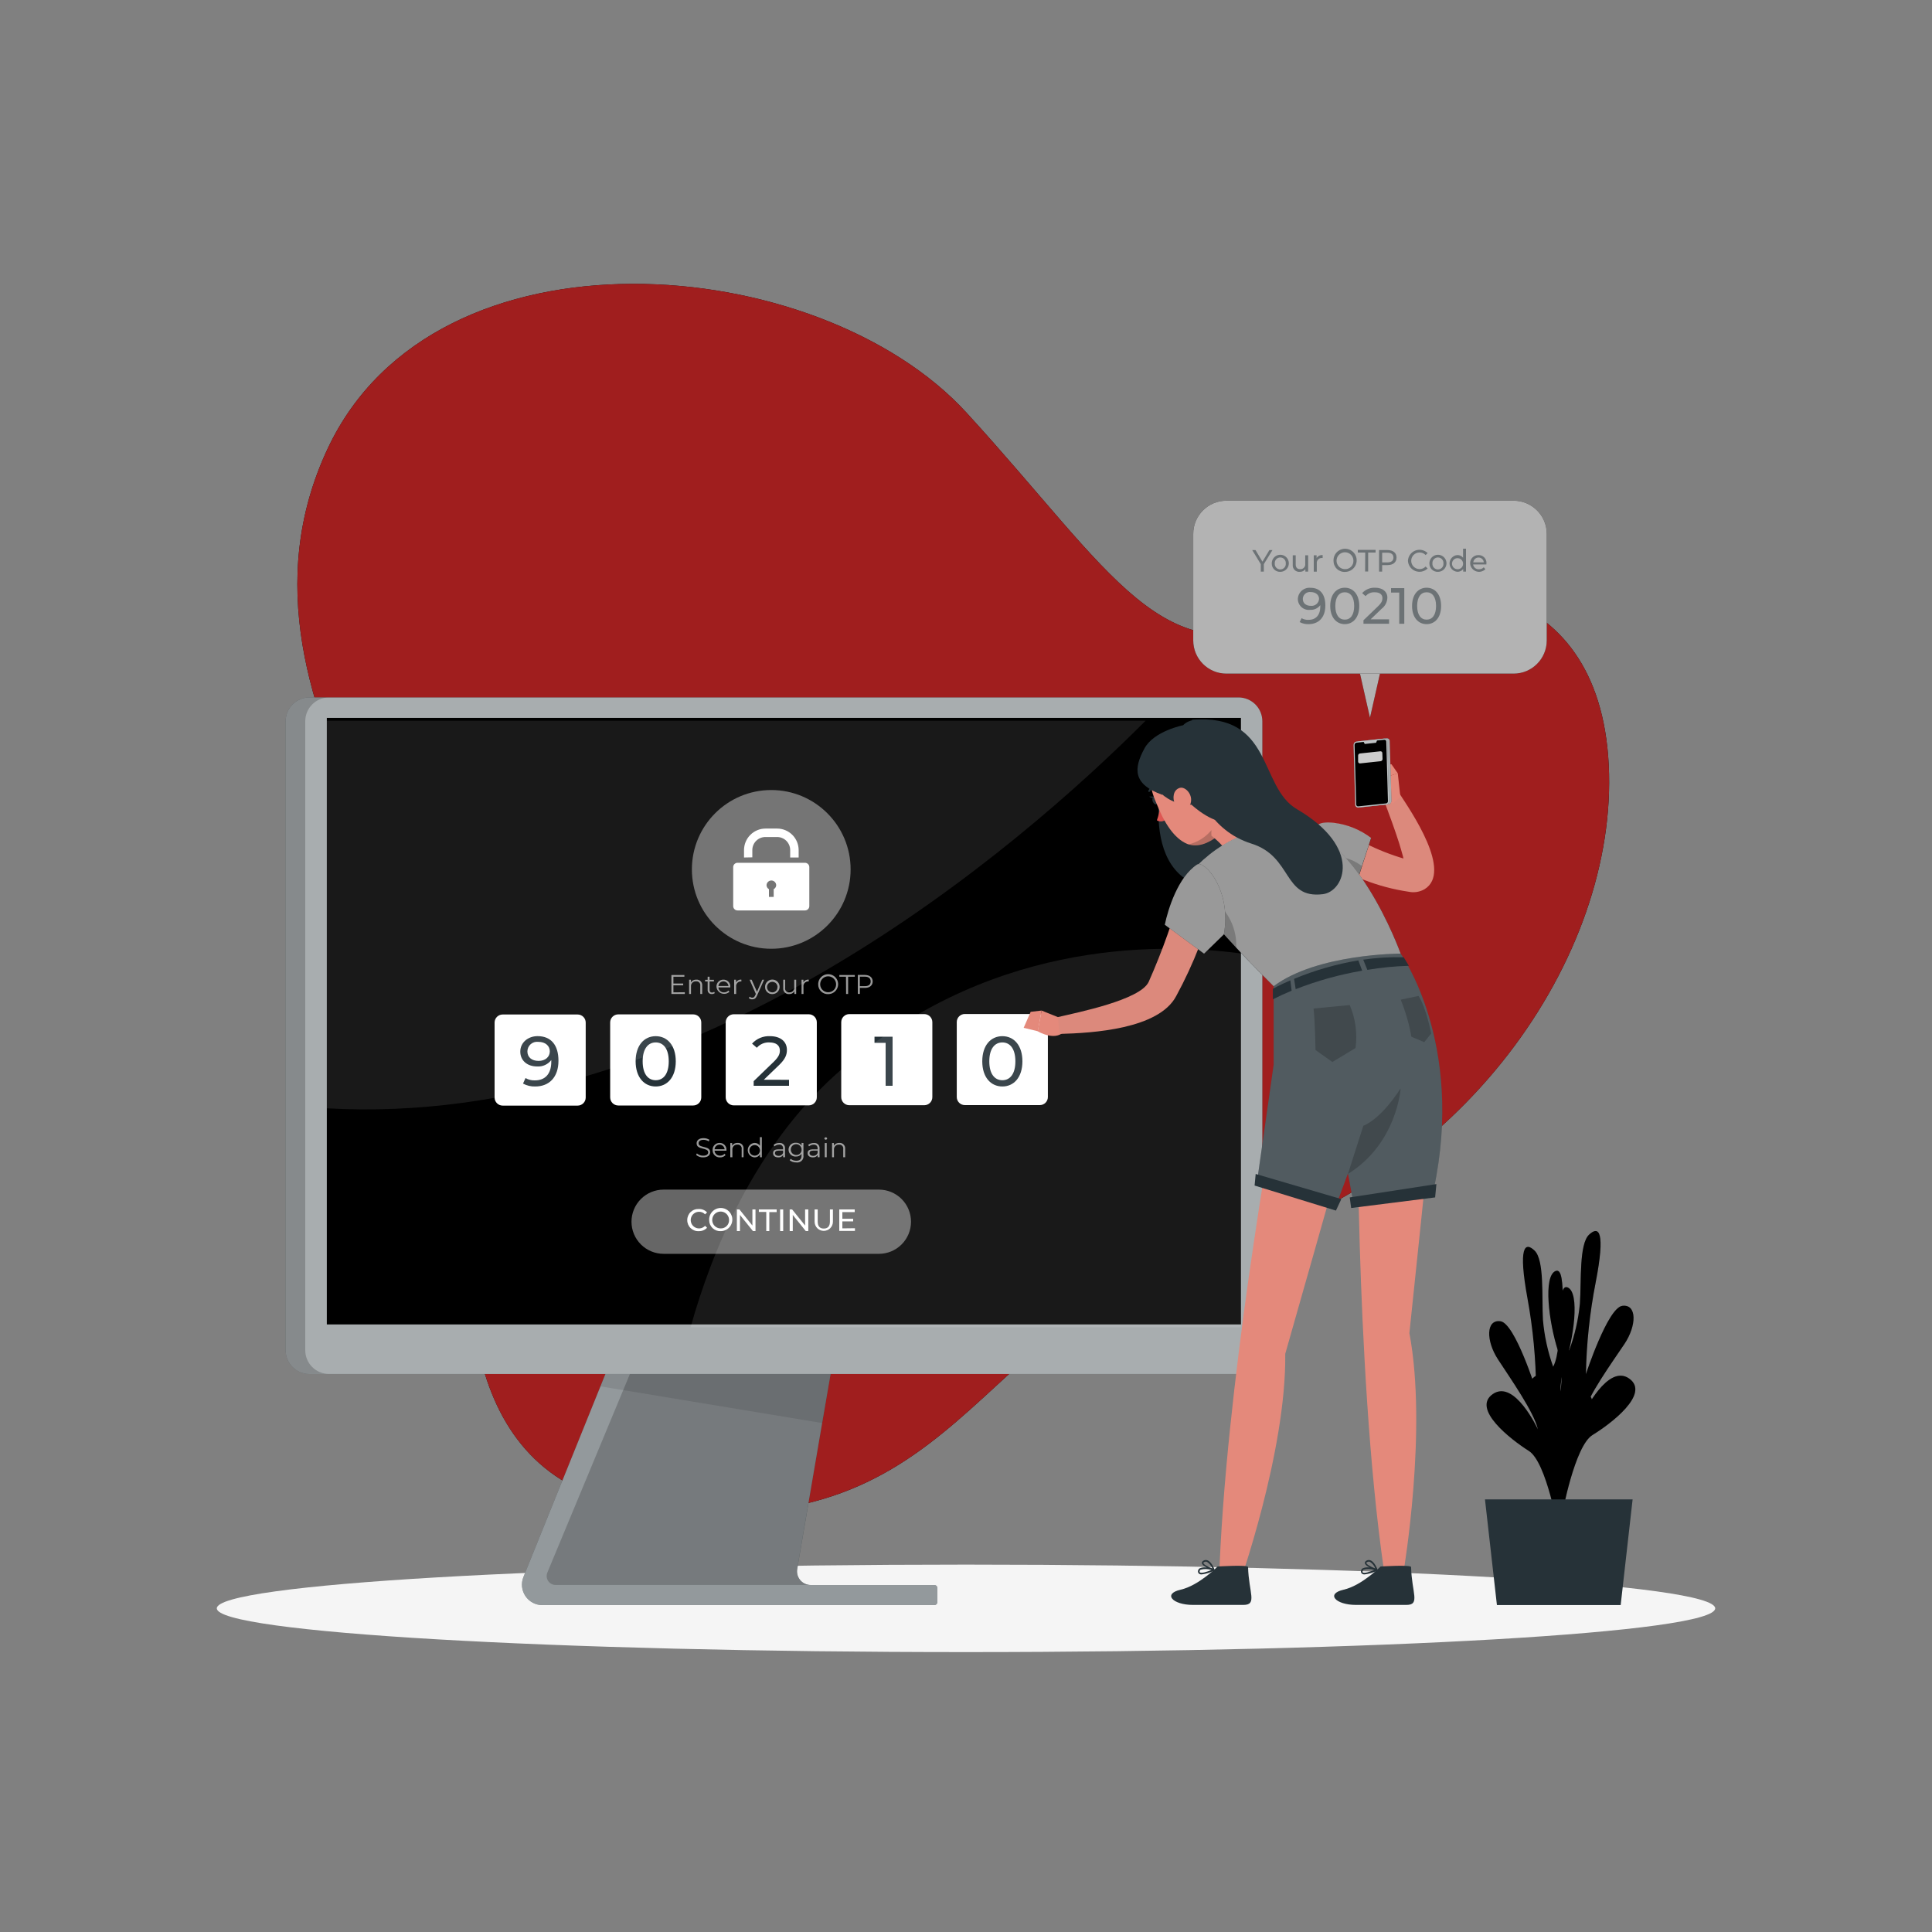 <svg width="500" height="500" viewBox="0 0 500 500" fill="none" xmlns="http://www.w3.org/2000/svg">
<rect x="0" y="0" width="500" height="500" fill="#808080" stroke="none"/>
<path d="M84.82 116.06C112.74 56.61 211.88 65 250.13 106.8C288.38 148.6 300.83 175.4 335.34 159.8C369.85 144.2 413.86 148.36 416.34 197.96C418.82 247.56 378.47 306.21 314.29 323.56C250.11 340.91 250.13 402.32 165.19 389.93C118.88 383.18 117.83 333.07 124.37 291.63C130.91 250.19 52.44 185 84.82 116.06Z" fill="black"/>
<path opacity="0.9" d="M84.82 116.06C112.74 56.61 211.88 65 250.13 106.8C288.38 148.6 300.83 175.4 335.34 159.8C369.85 144.2 413.86 148.36 416.34 197.96C418.82 247.56 378.47 306.21 314.29 323.56C250.11 340.91 250.13 402.32 165.19 389.93C118.88 383.18 117.83 333.07 124.37 291.63C130.91 250.19 52.44 185 84.82 116.06Z" fill="#B22222"/>
<path d="M250 427.56C357.082 427.56 443.89 422.492 443.89 416.24C443.89 409.988 357.082 404.92 250 404.92C142.917 404.92 56.11 409.988 56.11 416.24C56.11 422.492 142.917 427.56 250 427.56Z" fill="#F5F5F5"/>
<path d="M401.9 391.23C401.9 391.23 406.65 380.87 401.22 370.65C395.79 360.43 394.22 358.03 397.68 355.93C401.14 353.83 402.73 364.11 402.73 364.11C404.441 359.468 404.616 354.399 403.23 349.65C400.83 342.26 399.32 330.22 402.6 328.93C405.88 327.64 403.23 343.93 406.09 349.51C407.54 345.604 408.478 341.527 408.88 337.38C409.27 331.44 408.66 321.96 411.25 319.53C413.84 317.1 415.51 318.78 412.96 331.88C411.427 339.711 410.581 347.662 410.43 355.64C410.43 355.64 416.06 338.45 419.85 337.95C423.64 337.45 423.63 343.01 420.39 347.84C417.15 352.67 410.9 361.32 409.88 365.77C409.88 365.77 416.07 352.83 421.63 356.77C427.19 360.71 416.79 368.54 412.15 371.37C407.51 374.2 404.29 391.88 404.29 391.88L401.9 391.23Z" fill="black"/>
<path opacity="0.2" d="M401.9 391.23C401.9 391.23 406.65 380.87 401.22 370.65C395.79 360.43 394.22 358.03 397.68 355.93C401.14 353.83 402.73 364.11 402.73 364.11C404.441 359.468 404.616 354.399 403.23 349.65C400.83 342.26 399.32 330.22 402.6 328.93C405.88 327.64 403.23 343.93 406.09 349.51C407.54 345.604 408.478 341.527 408.88 337.38C409.27 331.44 408.66 321.96 411.25 319.53C413.84 317.1 415.51 318.78 412.96 331.88C411.427 339.711 410.581 347.662 410.43 355.64C410.43 355.64 416.06 338.45 419.85 337.95C423.64 337.45 423.63 343.01 420.39 347.84C417.15 352.67 410.9 361.32 409.88 365.77C409.88 365.77 416.07 352.83 421.63 356.77C427.19 360.71 416.79 368.54 412.15 371.37C407.51 374.2 404.29 391.88 404.29 391.88L401.9 391.23Z" fill="black"/>
<path d="M405.65 395.48C405.65 395.48 401.02 385.05 406.57 374.91C412.12 364.77 413.72 362.39 410.29 360.25C406.86 358.11 405.14 368.35 405.14 368.35C403.483 363.69 403.367 358.621 404.81 353.89C407.3 346.53 408.96 334.51 405.69 333.17C402.42 331.83 404.88 348.17 401.96 353.7C400.555 349.775 399.664 345.684 399.31 341.53C398.99 335.59 399.72 326.12 397.15 323.65C394.58 321.18 392.9 322.84 395.3 335.98C396.737 343.826 397.487 351.783 397.54 359.76C397.54 359.76 392.11 342.49 388.34 341.94C384.57 341.39 384.5 346.94 387.68 351.82C390.86 356.7 397 365.44 398 369.9C398 369.9 392 356.9 386.36 360.76C380.72 364.62 391.06 372.6 395.66 375.5C400.26 378.4 403.28 396.13 403.28 396.13L405.65 395.48Z" fill="black"/>
<path d="M384.31 388.04H422.52L419.43 415.39H387.4L384.31 388.04Z" fill="#263238"/>
<path d="M242.6 411V414.59C242.6 414.696 242.579 414.802 242.538 414.9C242.498 414.998 242.438 415.088 242.363 415.163C242.288 415.238 242.198 415.298 242.1 415.338C242.002 415.379 241.896 415.4 241.79 415.4H140.37C139.505 415.4 138.653 415.188 137.889 414.782C137.125 414.377 136.472 413.79 135.988 413.074C135.503 412.357 135.202 411.533 135.11 410.672C135.018 409.812 135.138 408.943 135.46 408.14L167.6 328.54L219.54 328.89L217.77 339.22L206.31 406.07C206.224 406.577 206.25 407.096 206.385 407.592C206.521 408.088 206.762 408.548 207.093 408.941C207.425 409.334 207.837 409.65 208.303 409.868C208.769 410.085 209.276 410.199 209.79 410.2H241.79C241.896 410.199 242.001 410.218 242.099 410.258C242.198 410.298 242.287 410.356 242.362 410.431C242.438 410.505 242.497 410.594 242.538 410.692C242.579 410.789 242.6 410.894 242.6 411Z" fill="#263238"/>
<path opacity="0.5" d="M242.6 411V414.59C242.6 414.696 242.579 414.802 242.538 414.9C242.498 414.998 242.438 415.088 242.363 415.163C242.288 415.238 242.198 415.298 242.1 415.338C242.002 415.379 241.896 415.4 241.79 415.4H140.37C139.505 415.4 138.653 415.188 137.889 414.782C137.125 414.377 136.472 413.79 135.988 413.074C135.503 412.357 135.202 411.533 135.11 410.672C135.018 409.812 135.138 408.943 135.46 408.14L155.39 358.79L167.6 328.54L219.54 328.89L217.77 339.22L212.77 368.29L206.3 406.07C206.214 406.577 206.24 407.096 206.375 407.592C206.511 408.088 206.752 408.548 207.083 408.941C207.415 409.334 207.827 409.65 208.293 409.868C208.759 410.085 209.266 410.199 209.78 410.2H241.78C241.887 410.197 241.993 410.216 242.092 410.255C242.192 410.294 242.282 410.353 242.359 410.427C242.435 410.502 242.496 410.591 242.537 410.689C242.579 410.788 242.6 410.893 242.6 411Z" fill="white"/>
<path opacity="0.2" d="M209.79 410.19H143.79C143.41 410.189 143.036 410.094 142.7 409.915C142.365 409.735 142.079 409.476 141.868 409.16C141.657 408.844 141.526 408.48 141.488 408.102C141.45 407.724 141.506 407.342 141.65 406.99L169.83 339.21H217.76L206.3 406.06C206.214 406.568 206.24 407.088 206.376 407.584C206.512 408.081 206.754 408.542 207.087 408.935C207.419 409.328 207.833 409.644 208.3 409.861C208.767 410.078 209.275 410.19 209.79 410.19Z" fill="black"/>
<path opacity="0.1" d="M219.54 328.88L217.77 339.21L212.78 368.28L155.39 358.79L167.6 328.53L219.54 328.88Z" fill="black"/>
<path d="M320.53 180.5H80.08C79.272 180.5 78.473 180.659 77.727 180.968C76.981 181.277 76.302 181.73 75.731 182.301C75.16 182.872 74.707 183.55 74.398 184.296C74.089 185.043 73.93 185.842 73.93 186.65V349.44C73.93 351.071 74.578 352.635 75.731 353.789C76.885 354.942 78.449 355.59 80.08 355.59H320.53C322.162 355.59 323.727 354.942 324.882 353.789C326.037 352.636 326.688 351.072 326.69 349.44V186.65C326.688 185.018 326.037 183.454 324.882 182.301C323.727 181.148 322.162 180.5 320.53 180.5Z" fill="#263238"/>
<path opacity="0.6" d="M320.53 180.5H80.08C79.272 180.5 78.473 180.659 77.727 180.968C76.981 181.277 76.302 181.73 75.731 182.301C75.16 182.872 74.707 183.55 74.398 184.296C74.089 185.043 73.93 185.842 73.93 186.65V349.44C73.93 351.071 74.578 352.635 75.731 353.789C76.885 354.942 78.449 355.59 80.08 355.59H320.53C322.162 355.59 323.727 354.942 324.882 353.789C326.037 352.636 326.688 351.072 326.69 349.44V186.65C326.688 185.018 326.037 183.454 324.882 182.301C323.727 181.148 322.162 180.5 320.53 180.5Z" fill="white"/>
<path opacity="0.2" d="M85.18 355.58H80.08C78.451 355.58 76.888 354.933 75.735 353.782C74.582 352.631 73.933 351.069 73.93 349.44V186.66C73.929 185.852 74.087 185.051 74.395 184.303C74.704 183.556 75.157 182.877 75.728 182.305C76.299 181.733 76.978 181.279 77.724 180.969C78.471 180.659 79.272 180.5 80.08 180.5H85.18C84.369 180.496 83.565 180.653 82.815 180.96C82.065 181.268 81.383 181.722 80.808 182.294C80.234 182.867 79.779 183.547 79.468 184.296C79.158 185.046 78.999 185.849 79 186.66V349.44C79 350.25 79.16 351.051 79.471 351.799C79.782 352.547 80.238 353.225 80.813 353.796C81.387 354.367 82.069 354.818 82.818 355.124C83.568 355.43 84.371 355.585 85.18 355.58Z" fill="black"/>
<path d="M321.15 185.79H84.58V342.76H321.15V185.79Z" fill="black"/>
<path opacity="0.4" d="M199.6 245.54C210.944 245.54 220.14 236.344 220.14 225C220.14 213.656 210.944 204.46 199.6 204.46C188.256 204.46 179.06 213.656 179.06 225C179.06 236.344 188.256 245.54 199.6 245.54Z" fill="white"/>
<path d="M194.7 221.88V220C194.7 219.104 195.056 218.244 195.69 217.61C196.324 216.976 197.184 216.62 198.08 216.62H201.08C201.528 216.615 201.971 216.698 202.386 216.866C202.801 217.033 203.178 217.281 203.496 217.596C203.814 217.91 204.067 218.285 204.239 218.697C204.412 219.11 204.5 219.553 204.5 220V221.92H206.69V220C206.688 218.524 206.1 217.108 205.056 216.064C204.012 215.02 202.597 214.433 201.12 214.43H198.12C196.644 214.433 195.229 215.02 194.185 216.064C193.141 217.108 192.553 218.524 192.55 220V221.92L194.7 221.88Z" fill="white"/>
<path d="M189.75 224.41V234.5C189.75 234.647 189.779 234.793 189.835 234.929C189.892 235.065 189.974 235.188 190.078 235.292C190.182 235.396 190.306 235.479 190.441 235.535C190.577 235.591 190.723 235.62 190.87 235.62H208.33C208.477 235.62 208.623 235.591 208.759 235.535C208.894 235.479 209.018 235.396 209.122 235.292C209.226 235.188 209.308 235.065 209.365 234.929C209.421 234.793 209.45 234.647 209.45 234.5V224.41C209.45 224.113 209.332 223.828 209.122 223.618C208.912 223.408 208.627 223.29 208.33 223.29H190.87C190.723 223.29 190.577 223.319 190.441 223.375C190.306 223.432 190.182 223.514 190.078 223.618C189.974 223.722 189.892 223.846 189.835 223.981C189.779 224.117 189.75 224.263 189.75 224.41ZM200.23 230.12V232.12H199V230.12C198.82 230.02 198.669 229.875 198.56 229.7C198.452 229.525 198.39 229.326 198.38 229.12C198.38 228.789 198.512 228.471 198.746 228.236C198.981 228.002 199.298 227.87 199.63 227.87C199.962 227.87 200.279 228.002 200.514 228.236C200.748 228.471 200.88 228.789 200.88 229.12C200.867 229.329 200.801 229.53 200.687 229.706C200.573 229.881 200.415 230.024 200.23 230.12Z" fill="white"/>
<path d="M149.49 262.55H130.09C128.936 262.55 128 263.486 128 264.64V284.04C128 285.194 128.936 286.13 130.09 286.13H149.49C150.644 286.13 151.58 285.194 151.58 284.04V264.64C151.58 263.486 150.644 262.55 149.49 262.55Z" fill="white"/>
<path d="M179.4 262.52H160C158.846 262.52 157.91 263.456 157.91 264.61V284.01C157.91 285.164 158.846 286.1 160 286.1H179.4C180.554 286.1 181.49 285.164 181.49 284.01V264.61C181.49 263.456 180.554 262.52 179.4 262.52Z" fill="white"/>
<path d="M209.3 262.49H189.9C188.746 262.49 187.81 263.426 187.81 264.58V283.98C187.81 285.134 188.746 286.07 189.9 286.07H209.3C210.454 286.07 211.39 285.134 211.39 283.98V264.58C211.39 263.426 210.454 262.49 209.3 262.49Z" fill="white"/>
<path d="M239.2 262.45H219.8C218.646 262.45 217.71 263.386 217.71 264.54V283.94C217.71 285.094 218.646 286.03 219.8 286.03H239.2C240.354 286.03 241.29 285.094 241.29 283.94V264.54C241.29 263.386 240.354 262.45 239.2 262.45Z" fill="white"/>
<path d="M269.1 262.42H249.7C248.546 262.42 247.61 263.356 247.61 264.51V283.91C247.61 285.064 248.546 286 249.7 286H269.1C270.255 286 271.19 285.064 271.19 283.91V264.51C271.19 263.356 270.255 262.42 269.1 262.42Z" fill="white"/>
<path d="M254.21 274.67C254.21 270.52 256.43 268.16 259.41 268.16C262.39 268.16 264.6 270.52 264.6 274.67C264.6 278.82 262.38 281.18 259.41 281.18C256.44 281.18 254.21 278.82 254.21 274.67ZM262.78 274.67C262.78 271.41 261.39 269.78 259.41 269.78C257.43 269.78 256.03 271.41 256.03 274.67C256.03 277.93 257.41 279.56 259.41 279.56C261.41 279.56 262.78 277.92 262.78 274.67Z" fill="#263238"/>
<path d="M144.53 274.51C144.53 278.85 142.07 281.18 138.53 281.18C137.426 281.22 136.33 280.96 135.36 280.43L136 279C136.743 279.43 137.593 279.638 138.45 279.6C141.03 279.6 142.67 277.98 142.67 274.79V274.34C142.244 274.899 141.685 275.343 141.045 275.632C140.404 275.922 139.702 276.048 139 276C136.47 276 134.65 274.49 134.65 272.15C134.65 269.81 136.65 268.15 139.14 268.15C142.6 268.16 144.53 270.45 144.53 274.51ZM142.29 272.09C142.29 270.78 141.29 269.63 139.29 269.63C138.94 269.588 138.585 269.62 138.249 269.725C137.912 269.829 137.601 270.004 137.337 270.237C137.072 270.47 136.86 270.757 136.714 271.078C136.568 271.399 136.492 271.747 136.49 272.1C136.49 273.6 137.6 274.56 139.39 274.56C141.18 274.56 142.29 273.49 142.29 272.09Z" fill="#263238"/>
<path d="M164.5 274.67C164.5 270.52 166.72 268.16 169.7 268.16C172.68 268.16 174.89 270.52 174.89 274.67C174.89 278.82 172.67 281.18 169.7 281.18C166.73 281.18 164.5 278.82 164.5 274.67ZM173.07 274.67C173.07 271.41 171.69 269.78 169.7 269.78C167.71 269.78 166.32 271.41 166.32 274.67C166.32 277.93 167.7 279.56 169.7 279.56C171.7 279.56 173.07 277.93 173.07 274.67Z" fill="#263238"/>
<path d="M204.2 279.45V281H195.05V279.8L200.23 274.8C201.58 273.49 201.83 272.69 201.83 271.89C201.83 270.58 200.91 269.78 199.12 269.78C198.509 269.746 197.898 269.853 197.335 270.092C196.771 270.331 196.27 270.697 195.87 271.16L194.63 270.09C195.215 269.443 195.937 268.934 196.743 268.6C197.549 268.266 198.419 268.116 199.29 268.16C201.94 268.16 203.65 269.52 203.65 271.7C203.65 272.94 203.29 274.05 201.56 275.7L197.67 279.44L204.2 279.45Z" fill="#263238"/>
<path d="M231 268.3V281H229.2V269.89H226.32V268.3H231Z" fill="#263238"/>
<g opacity="0.6">
<path d="M177.23 256.79V257.24H173.76V252.33H177.12V252.78H174.28V254.53H176.81V255H174.28V256.82L177.23 256.79Z" fill="white"/>
<path d="M181.73 255.1V257.24H181.23V255.15C181.26 254.995 181.253 254.835 181.208 254.683C181.164 254.531 181.085 254.392 180.977 254.277C180.868 254.161 180.734 254.074 180.585 254.02C180.436 253.967 180.277 253.95 180.12 253.97C179.944 253.957 179.767 253.984 179.603 254.046C179.438 254.109 179.288 254.208 179.165 254.334C179.043 254.461 178.949 254.613 178.891 254.78C178.833 254.947 178.812 255.124 178.83 255.3V257.24H178.34V253.55H178.81V254.23C178.961 254 179.169 253.813 179.415 253.69C179.662 253.567 179.936 253.512 180.21 253.53C180.419 253.512 180.629 253.541 180.824 253.614C181.02 253.688 181.198 253.804 181.343 253.954C181.489 254.104 181.599 254.285 181.666 254.483C181.733 254.682 181.755 254.892 181.73 255.1Z" fill="white"/>
<path d="M185 257C184.78 257.178 184.503 257.271 184.22 257.26C184.076 257.272 183.932 257.253 183.796 257.203C183.66 257.154 183.537 257.076 183.434 256.974C183.331 256.872 183.252 256.749 183.201 256.614C183.151 256.479 183.13 256.334 183.14 256.19V254H182.48V253.58H183.14V252.78H183.64V253.58H184.76V254H183.64V256.2C183.64 256.64 183.86 256.87 184.27 256.87C184.469 256.876 184.664 256.813 184.82 256.69L185 257Z" fill="white"/>
<path d="M189 255.55H185.92C185.943 255.912 186.109 256.25 186.381 256.49C186.653 256.729 187.008 256.852 187.37 256.83C187.582 256.837 187.793 256.797 187.988 256.715C188.183 256.632 188.358 256.507 188.5 256.35L188.78 256.67C188.508 256.926 188.168 257.101 187.801 257.173C187.434 257.246 187.054 257.215 186.704 257.083C186.354 256.95 186.048 256.723 185.821 256.425C185.595 256.128 185.456 255.772 185.42 255.4C185.407 255.157 185.443 254.913 185.528 254.685C185.612 254.456 185.743 254.248 185.912 254.072C186.081 253.897 186.285 253.758 186.51 253.665C186.735 253.571 186.977 253.525 187.22 253.53C187.463 253.525 187.704 253.571 187.928 253.665C188.152 253.758 188.355 253.897 188.522 254.073C188.689 254.249 188.818 254.458 188.901 254.686C188.983 254.915 189.017 255.158 189 255.4C189 255.4 189 255.49 189 255.55ZM185.92 255.18H188.53C188.502 254.854 188.352 254.55 188.11 254.328C187.869 254.107 187.553 253.984 187.225 253.984C186.898 253.984 186.582 254.107 186.34 254.328C186.099 254.55 185.949 254.854 185.92 255.18Z" fill="white"/>
<path d="M191.87 253.53V254H191.75C191.575 253.991 191.399 254.021 191.236 254.087C191.073 254.154 190.927 254.256 190.809 254.387C190.69 254.517 190.602 254.671 190.55 254.84C190.499 255.008 190.485 255.186 190.51 255.36V257.24H190V253.55H190.48V254.27C190.609 254.02 190.811 253.815 191.06 253.682C191.308 253.55 191.591 253.497 191.87 253.53Z" fill="white"/>
<path d="M197.75 253.55L195.91 257.68C195.6 258.4 195.21 258.63 194.68 258.63C194.516 258.636 194.353 258.609 194.2 258.55C194.048 258.492 193.908 258.403 193.79 258.29L194.02 257.92C194.105 258.012 194.209 258.084 194.325 258.132C194.44 258.181 194.565 258.204 194.69 258.2C195.02 258.2 195.24 258.05 195.45 257.59L195.61 257.23L194 253.55H194.52L195.9 256.68L197.29 253.55H197.75Z" fill="white"/>
<path d="M198 255.4C197.998 255.028 198.107 254.663 198.312 254.353C198.517 254.042 198.81 253.8 199.154 253.656C199.497 253.512 199.875 253.474 200.241 253.545C200.606 253.616 200.942 253.795 201.206 254.057C201.47 254.32 201.65 254.655 201.723 255.02C201.797 255.385 201.76 255.763 201.618 256.107C201.476 256.451 201.235 256.745 200.926 256.952C200.616 257.159 200.252 257.27 199.88 257.27C199.631 257.28 199.383 257.238 199.152 257.148C198.92 257.057 198.709 256.92 198.533 256.745C198.356 256.569 198.218 256.359 198.126 256.128C198.035 255.896 197.992 255.649 198 255.4ZM201.24 255.4C201.228 255.131 201.138 254.872 200.98 254.655C200.822 254.437 200.603 254.271 200.352 254.177C200.1 254.083 199.826 254.065 199.564 254.125C199.302 254.185 199.064 254.321 198.879 254.516C198.693 254.711 198.57 254.956 198.523 255.22C198.475 255.485 198.507 255.757 198.614 256.004C198.721 256.251 198.898 256.461 199.123 256.607C199.348 256.754 199.611 256.832 199.88 256.83C200.063 256.829 200.244 256.791 200.411 256.717C200.579 256.644 200.73 256.537 200.854 256.403C200.979 256.269 201.075 256.111 201.136 255.938C201.197 255.766 201.222 255.583 201.21 255.4H201.24Z" fill="white"/>
<path d="M206.05 253.55V257.24H205.58V256.56C205.443 256.787 205.247 256.973 205.013 257.098C204.779 257.223 204.515 257.283 204.25 257.27C204.039 257.291 203.826 257.264 203.626 257.192C203.426 257.119 203.245 257.003 203.097 256.851C202.948 256.7 202.835 256.517 202.767 256.316C202.698 256.115 202.675 255.901 202.7 255.69V253.55H203.19V255.64C203.161 255.795 203.168 255.955 203.212 256.107C203.256 256.259 203.336 256.398 203.444 256.513C203.552 256.629 203.686 256.716 203.835 256.77C203.984 256.823 204.143 256.84 204.3 256.82C204.474 256.83 204.648 256.802 204.81 256.737C204.971 256.673 205.117 256.574 205.236 256.447C205.355 256.32 205.445 256.169 205.499 256.003C205.554 255.838 205.571 255.663 205.55 255.49V253.55H206.05Z" fill="white"/>
<path d="M209.3 253.53V254H209.18C209.005 253.991 208.829 254.021 208.666 254.087C208.503 254.154 208.357 254.256 208.239 254.387C208.12 254.517 208.032 254.671 207.98 254.84C207.929 255.008 207.915 255.186 207.94 255.36V257.24H207.44V253.55H207.92V254.27C208.048 254.021 208.249 253.817 208.495 253.685C208.742 253.553 209.023 253.499 209.3 253.53Z" fill="white"/>
<path d="M211.75 254.79C211.732 254.276 211.868 253.769 212.14 253.333C212.413 252.897 212.809 252.552 213.279 252.343C213.748 252.134 214.27 252.07 214.776 252.159C215.282 252.248 215.75 252.487 216.12 252.844C216.49 253.201 216.745 253.66 216.852 254.163C216.959 254.665 216.913 255.189 216.721 255.665C216.529 256.142 216.198 256.55 215.772 256.838C215.346 257.126 214.844 257.28 214.33 257.28C213.995 257.294 213.661 257.239 213.348 257.12C213.035 257.001 212.749 256.819 212.508 256.586C212.267 256.354 212.075 256.075 211.945 255.766C211.815 255.457 211.748 255.125 211.75 254.79ZM216.38 254.79C216.392 254.378 216.28 253.971 216.058 253.624C215.836 253.276 215.515 253.002 215.137 252.839C214.758 252.676 214.339 252.63 213.934 252.708C213.528 252.785 213.156 252.983 212.864 253.274C212.573 253.566 212.375 253.938 212.298 254.343C212.22 254.749 212.266 255.168 212.429 255.546C212.593 255.925 212.866 256.246 213.214 256.468C213.561 256.69 213.968 256.802 214.38 256.79C214.911 256.79 215.419 256.579 215.794 256.204C216.169 255.829 216.38 255.32 216.38 254.79Z" fill="white"/>
<path d="M218.94 252.78H217.22V252.33H221.22V252.78H219.49V257.24H218.97L218.94 252.78Z" fill="white"/>
<path d="M225.85 254C225.85 255 225.09 255.67 223.85 255.67H222.54V257.22H222V252.31H223.83C225.09 252.33 225.85 253 225.85 254ZM225.33 254C225.33 253.21 224.81 252.76 223.83 252.76H222.53V255.21H223.83C224.81 255.23 225.33 254.79 225.33 254Z" fill="white"/>
</g>
<g opacity="0.6">
<path d="M180.15 298.89L180.35 298.5C180.799 298.89 181.376 299.1 181.97 299.09C182.88 299.09 183.28 298.71 183.28 298.22C183.28 296.88 180.28 297.7 180.28 295.89C180.28 295.17 180.84 294.55 182.08 294.55C182.618 294.543 183.146 294.692 183.6 294.98L183.43 295.39C183.027 295.133 182.559 294.994 182.08 294.99C181.19 294.99 180.79 295.39 180.79 295.88C180.79 297.22 183.79 296.41 183.79 298.19C183.79 298.92 183.22 299.53 181.97 299.53C181.305 299.555 180.654 299.326 180.15 298.89Z" fill="white"/>
<path d="M188 297.8H184.92C184.943 298.162 185.109 298.5 185.381 298.74C185.653 298.98 186.008 299.102 186.37 299.08C186.582 299.087 186.793 299.047 186.988 298.965C187.183 298.882 187.358 298.757 187.5 298.6L187.78 298.92C187.604 299.121 187.385 299.281 187.139 299.386C186.894 299.492 186.627 299.541 186.36 299.53C186.107 299.545 185.852 299.508 185.614 299.42C185.376 299.331 185.158 299.194 184.976 299.018C184.793 298.841 184.65 298.628 184.554 298.392C184.458 298.157 184.413 297.904 184.42 297.65C184.408 297.407 184.446 297.164 184.531 296.936C184.616 296.709 184.747 296.501 184.916 296.325C185.084 296.15 185.287 296.011 185.511 295.918C185.736 295.824 185.977 295.777 186.22 295.78C186.464 295.774 186.706 295.819 186.931 295.912C187.157 296.004 187.36 296.143 187.529 296.319C187.697 296.495 187.827 296.705 187.91 296.934C187.993 297.163 188.027 297.407 188.01 297.65C188.01 297.65 188 297.75 188 297.8ZM184.92 297.43H187.53C187.502 297.104 187.352 296.8 187.11 296.578C186.869 296.357 186.553 296.234 186.225 296.234C185.898 296.234 185.582 296.357 185.34 296.578C185.099 296.8 184.949 297.104 184.92 297.43Z" fill="white"/>
<path d="M192.43 297.35V299.49H191.94V297.4C191.968 297.245 191.96 297.087 191.915 296.936C191.87 296.786 191.79 296.648 191.682 296.534C191.574 296.42 191.44 296.333 191.292 296.28C191.145 296.227 190.986 296.21 190.83 296.23C190.654 296.217 190.478 296.244 190.313 296.307C190.148 296.369 189.999 296.468 189.876 296.595C189.753 296.721 189.659 296.873 189.601 297.04C189.543 297.207 189.523 297.384 189.54 297.56V299.49H189V295.81H189.48V296.49C189.63 296.258 189.838 296.07 190.084 295.945C190.33 295.82 190.605 295.763 190.88 295.78C191.091 295.757 191.304 295.783 191.504 295.854C191.704 295.925 191.885 296.041 192.034 296.191C192.183 296.342 192.296 296.525 192.365 296.725C192.433 296.926 192.456 297.14 192.43 297.35Z" fill="white"/>
<path d="M197.161 294.29V299.49H196.681V298.76C196.534 299.004 196.325 299.203 196.076 299.339C195.826 299.474 195.544 299.54 195.261 299.53C194.787 299.495 194.344 299.283 194.021 298.935C193.697 298.587 193.518 298.13 193.518 297.655C193.518 297.18 193.697 296.723 194.021 296.375C194.344 296.027 194.787 295.815 195.261 295.78C195.537 295.77 195.811 295.832 196.057 295.96C196.302 296.088 196.51 296.278 196.661 296.51V294.29H197.161ZM196.671 297.65C196.659 297.382 196.569 297.123 196.411 296.906C196.254 296.689 196.036 296.522 195.785 296.428C195.533 296.333 195.26 296.315 194.998 296.374C194.737 296.433 194.498 296.568 194.313 296.762C194.127 296.956 194.002 297.2 193.954 297.464C193.906 297.728 193.936 298 194.042 298.247C194.147 298.494 194.322 298.705 194.546 298.853C194.77 299.001 195.032 299.08 195.301 299.08C195.486 299.083 195.671 299.048 195.843 298.976C196.014 298.905 196.169 298.798 196.298 298.664C196.426 298.53 196.526 298.371 196.59 298.196C196.654 298.022 196.682 297.836 196.671 297.65Z" fill="white"/>
<path d="M203.16 297.21V299.49H202.68V298.92C202.541 299.125 202.351 299.289 202.128 299.396C201.905 299.504 201.657 299.55 201.41 299.53C200.58 299.53 200.07 299.09 200.07 298.45C200.07 297.81 200.43 297.45 201.49 297.45H202.66V297.23C202.674 297.095 202.658 296.959 202.613 296.831C202.568 296.704 202.495 296.587 202.399 296.492C202.303 296.396 202.187 296.323 202.059 296.277C201.931 296.232 201.795 296.216 201.66 296.23C201.211 296.223 200.774 296.38 200.43 296.67L200.21 296.3C200.632 295.963 201.16 295.786 201.7 295.8C201.893 295.777 202.089 295.797 202.273 295.859C202.457 295.921 202.625 296.024 202.765 296.159C202.905 296.294 203.013 296.458 203.081 296.64C203.149 296.822 203.176 297.016 203.16 297.21ZM202.66 298.38V297.78H201.5C200.79 297.78 200.56 298.06 200.56 298.44C200.56 298.82 200.9 299.13 201.49 299.13C201.74 299.147 201.988 299.083 202.199 298.948C202.409 298.813 202.571 298.614 202.66 298.38Z" fill="white"/>
<path d="M207.93 295.81V299C207.97 299.251 207.949 299.507 207.871 299.748C207.792 299.989 207.658 300.209 207.478 300.388C207.299 300.567 207.08 300.702 206.838 300.78C206.597 300.859 206.341 300.879 206.09 300.84C205.469 300.864 204.859 300.666 204.37 300.28L204.62 299.9C205.03 300.231 205.543 300.408 206.07 300.4C207.01 300.4 207.43 299.98 207.43 299.07V298.6C207.272 298.83 207.058 299.016 206.808 299.141C206.557 299.265 206.279 299.323 206 299.31C205.755 299.328 205.508 299.296 205.275 299.215C205.043 299.133 204.83 299.005 204.649 298.837C204.469 298.67 204.325 298.467 204.226 298.241C204.127 298.015 204.077 297.771 204.077 297.525C204.077 297.279 204.127 297.035 204.226 296.809C204.325 296.583 204.469 296.38 204.649 296.213C204.83 296.045 205.043 295.917 205.275 295.835C205.508 295.754 205.755 295.722 206 295.74C206.284 295.726 206.567 295.786 206.821 295.914C207.075 296.042 207.292 296.234 207.45 296.47V295.77L207.93 295.81ZM207.45 297.56C207.46 297.281 207.387 297.006 207.239 296.769C207.091 296.532 206.876 296.345 206.622 296.231C206.367 296.118 206.084 296.083 205.809 296.131C205.534 296.179 205.28 296.309 205.079 296.502C204.879 296.696 204.74 296.945 204.682 297.218C204.624 297.491 204.648 297.775 204.753 298.034C204.857 298.292 205.036 298.514 205.268 298.67C205.499 298.826 205.771 298.91 206.05 298.91C206.233 298.921 206.416 298.894 206.587 298.831C206.759 298.768 206.915 298.67 207.047 298.543C207.179 298.416 207.282 298.263 207.352 298.094C207.421 297.925 207.455 297.743 207.45 297.56Z" fill="white"/>
<path d="M212.1 297.21V299.49H211.63V298.92C211.491 299.124 211.3 299.288 211.077 299.395C210.854 299.502 210.607 299.549 210.36 299.53C209.52 299.53 209.01 299.09 209.01 298.45C209.01 297.81 209.38 297.45 210.44 297.45H211.6V297.23C211.6 296.6 211.25 296.23 210.6 296.23C210.154 296.225 209.721 296.381 209.38 296.67L209.15 296.3C209.576 295.963 210.107 295.786 210.65 295.8C210.842 295.779 211.037 295.8 211.22 295.863C211.403 295.926 211.569 296.028 211.708 296.163C211.847 296.298 211.954 296.461 212.021 296.642C212.089 296.823 212.116 297.017 212.1 297.21ZM211.6 298.38V297.78H210.45C209.73 297.78 209.5 298.06 209.5 298.44C209.5 298.82 209.85 299.13 210.44 299.13C210.689 299.147 210.936 299.084 211.145 298.949C211.355 298.813 211.514 298.614 211.6 298.38Z" fill="white"/>
<path d="M213.34 294.64C213.355 294.554 213.399 294.475 213.466 294.418C213.533 294.362 213.618 294.331 213.705 294.331C213.793 294.331 213.878 294.362 213.945 294.418C214.011 294.475 214.056 294.554 214.07 294.64C214.056 294.727 214.011 294.805 213.945 294.862C213.878 294.918 213.793 294.949 213.705 294.949C213.618 294.949 213.533 294.918 213.466 294.862C213.399 294.805 213.355 294.727 213.34 294.64ZM213.45 295.81H213.95V299.49H213.45V295.81Z" fill="white"/>
<path d="M218.72 297.35V299.49H218.23V297.4C218.258 297.245 218.249 297.087 218.205 296.936C218.16 296.786 218.08 296.648 217.972 296.534C217.864 296.42 217.73 296.333 217.582 296.28C217.434 296.227 217.276 296.21 217.12 296.23C216.944 296.217 216.767 296.244 216.603 296.307C216.438 296.369 216.288 296.468 216.165 296.595C216.043 296.721 215.949 296.873 215.891 297.04C215.833 297.207 215.812 297.384 215.83 297.56V299.49H215.34V295.81H215.81V296.49C215.959 296.258 216.168 296.07 216.414 295.945C216.66 295.82 216.935 295.763 217.21 295.78C217.418 295.764 217.627 295.794 217.821 295.868C218.016 295.942 218.192 296.058 218.336 296.208C218.481 296.358 218.59 296.539 218.656 296.736C218.723 296.934 218.745 297.143 218.72 297.35Z" fill="white"/>
</g>
<path opacity="0.4" d="M227.46 324.49H171.73C169.528 324.487 167.417 323.611 165.861 322.053C164.304 320.494 163.43 318.382 163.43 316.18C163.43 313.978 164.304 311.866 165.861 310.307C167.417 308.749 169.528 307.873 171.73 307.87H227.46C229.664 307.87 231.778 308.746 233.336 310.304C234.895 311.862 235.77 313.976 235.77 316.18C235.77 318.384 234.895 320.498 233.336 322.056C231.778 323.614 229.664 324.49 227.46 324.49Z" fill="white"/>
<path d="M177.86 315.76C177.855 315.371 177.931 314.985 178.082 314.626C178.232 314.267 178.455 313.942 178.737 313.673C179.018 313.404 179.352 313.196 179.717 313.061C180.082 312.926 180.471 312.868 180.86 312.89C181.257 312.876 181.653 312.947 182.021 313.099C182.388 313.251 182.719 313.48 182.99 313.77L182.47 314.27C182.269 314.054 182.024 313.883 181.752 313.769C181.479 313.655 181.185 313.601 180.89 313.61C180.535 313.613 180.186 313.705 179.875 313.876C179.564 314.047 179.3 314.292 179.107 314.59C178.914 314.888 178.797 315.229 178.768 315.583C178.739 315.937 178.798 316.292 178.939 316.618C179.081 316.944 179.301 317.229 179.58 317.449C179.859 317.668 180.188 317.816 180.538 317.877C180.887 317.939 181.247 317.913 181.584 317.802C181.921 317.691 182.226 317.498 182.47 317.24L182.99 317.74C182.717 318.031 182.385 318.26 182.016 318.412C181.646 318.564 181.249 318.635 180.85 318.62C180.463 318.642 180.075 318.584 179.711 318.45C179.347 318.316 179.014 318.108 178.734 317.84C178.453 317.571 178.231 317.248 178.081 316.891C177.93 316.533 177.855 316.148 177.86 315.76Z" fill="white"/>
<path d="M183.53 315.76C183.502 315.161 183.654 314.568 183.966 314.057C184.278 313.545 184.737 313.139 185.282 312.891C185.827 312.642 186.434 312.562 187.025 312.662C187.616 312.761 188.163 313.035 188.597 313.449C189.031 313.862 189.331 314.396 189.458 314.981C189.586 315.567 189.535 316.177 189.313 316.733C189.09 317.29 188.706 317.767 188.21 318.103C187.715 318.439 187.129 318.619 186.53 318.62C186.143 318.64 185.755 318.581 185.391 318.447C185.027 318.312 184.694 318.105 184.414 317.837C184.133 317.569 183.909 317.247 183.758 316.89C183.606 316.532 183.528 316.148 183.53 315.76ZM188.68 315.76C188.686 315.327 188.563 314.902 188.327 314.54C188.09 314.177 187.751 313.893 187.353 313.724C186.955 313.554 186.515 313.508 186.09 313.589C185.665 313.671 185.273 313.877 184.966 314.181C184.659 314.486 184.449 314.875 184.363 315.3C184.278 315.724 184.321 316.164 184.486 316.564C184.652 316.964 184.933 317.306 185.293 317.545C185.654 317.785 186.077 317.912 186.51 317.91C186.796 317.92 187.081 317.871 187.347 317.766C187.613 317.662 187.856 317.504 188.059 317.303C188.262 317.102 188.422 316.861 188.529 316.596C188.636 316.33 188.687 316.046 188.68 315.76Z" fill="white"/>
<path d="M195.52 313V318.6H194.86L191.5 314.42V318.6H190.7V313H191.36L194.72 317.17V313H195.52Z" fill="white"/>
<path d="M198.31 313.65H196.39V313H201V313.69H199.1V318.6H198.31V313.65Z" fill="white"/>
<path d="M201.89 313H202.69V318.6H201.89V313Z" fill="white"/>
<path d="M209.19 313V318.6H208.53L205.17 314.42V318.6H204.37V313H205L208.36 317.17V313H209.19Z" fill="white"/>
<path d="M210.82 316.14V313H211.62V316.15C211.62 317.39 212.19 317.95 213.2 317.95C214.21 317.95 214.78 317.39 214.78 316.15V313H215.56V316.18C215.56 316.809 215.311 317.411 214.866 317.856C214.422 318.3 213.819 318.55 213.19 318.55C212.562 318.55 211.959 318.3 211.514 317.856C211.07 317.411 210.82 316.809 210.82 316.18V316.14Z" fill="white"/>
<path d="M221.26 317.86V318.56H217.2V313H221.2V313.69H218V315.41H220.8V316.09H218V317.9L221.26 317.86Z" fill="white"/>
<path opacity="0.1" d="M296.49 186.52C263.78 219.29 179.77 292.23 84.58 286.83V186.52H296.49Z" fill="white"/>
<path opacity="0.1" d="M321.14 246.75V343.5H178.72C184.18 323.96 195.1 297.2 216.28 278.08C254.38 243.68 298.6 243.78 321.14 246.75Z" fill="white"/>
<path d="M351.23 171.09L354.55 185.75L357.87 171.09H351.23Z" fill="black"/>
<path opacity="0.7" d="M351.23 171.09L354.55 185.75L357.87 171.09H351.23Z" fill="white"/>
<path d="M391.71 129.58H317.4C312.656 129.58 308.81 133.426 308.81 138.17V165.75C308.81 170.494 312.656 174.34 317.4 174.34H391.71C396.454 174.34 400.3 170.494 400.3 165.75V138.17C400.3 133.426 396.454 129.58 391.71 129.58Z" fill="black"/>
<path opacity="0.7" d="M391.71 129.58H317.4C312.656 129.58 308.81 133.426 308.81 138.17V165.75C308.81 170.494 312.656 174.34 317.4 174.34H391.71C396.454 174.34 400.3 170.494 400.3 165.75V138.17C400.3 133.426 396.454 129.58 391.71 129.58Z" fill="white"/>
<g opacity="0.5">
<path d="M327.08 146V147.93H326.29V146L324.07 142.36H324.93L326.72 145.36L328.52 142.36H329.31L327.08 146Z" fill="#263238"/>
<path d="M329.13 145.82C329.122 145.381 329.245 144.95 329.483 144.581C329.721 144.213 330.063 143.923 330.466 143.75C330.87 143.577 331.315 143.527 331.746 143.608C332.178 143.688 332.575 143.896 332.888 144.203C333.201 144.511 333.416 144.904 333.504 145.334C333.593 145.764 333.552 146.21 333.386 146.616C333.22 147.022 332.936 147.37 332.572 147.615C332.208 147.859 331.779 147.99 331.34 147.99C331.05 148.004 330.76 147.958 330.488 147.854C330.216 147.75 329.969 147.592 329.761 147.388C329.554 147.184 329.39 146.94 329.282 146.67C329.173 146.4 329.122 146.111 329.13 145.82ZM332.76 145.82C332.777 145.623 332.752 145.424 332.688 145.237C332.624 145.05 332.522 144.878 332.388 144.733C332.254 144.587 332.091 144.471 331.91 144.391C331.729 144.312 331.533 144.271 331.335 144.271C331.137 144.271 330.942 144.312 330.761 144.391C330.579 144.471 330.417 144.587 330.283 144.733C330.149 144.878 330.047 145.05 329.982 145.237C329.918 145.424 329.894 145.623 329.91 145.82C329.894 146.017 329.918 146.216 329.982 146.403C330.047 146.59 330.149 146.762 330.283 146.907C330.417 147.053 330.579 147.169 330.761 147.249C330.942 147.328 331.137 147.369 331.335 147.369C331.533 147.369 331.729 147.328 331.91 147.249C332.091 147.169 332.254 147.053 332.388 146.907C332.522 146.762 332.624 146.59 332.688 146.403C332.752 146.216 332.777 146.017 332.76 145.82Z" fill="#263238"/>
<path d="M338.55 143.7V147.94H337.83V147.3C337.664 147.523 337.446 147.702 337.195 147.822C336.945 147.942 336.668 148 336.391 147.99C336.142 148.016 335.891 147.985 335.656 147.901C335.421 147.817 335.208 147.681 335.033 147.503C334.857 147.326 334.723 147.111 334.642 146.875C334.56 146.639 334.532 146.388 334.561 146.14V143.7H335.33V146.06C335.33 146.89 335.751 147.3 336.481 147.3C336.664 147.312 336.847 147.283 337.017 147.216C337.188 147.148 337.341 147.044 337.467 146.91C337.592 146.776 337.686 146.616 337.742 146.441C337.798 146.267 337.815 146.082 337.791 145.9V143.7H338.55Z" fill="#263238"/>
<path d="M342.3 143.66V144.41H342.12C341.934 144.398 341.747 144.427 341.573 144.496C341.399 144.565 341.243 144.672 341.116 144.809C340.989 144.946 340.893 145.11 340.837 145.288C340.781 145.466 340.765 145.655 340.79 145.84V147.95H340V143.7H340.74V144.42C340.901 144.158 341.133 143.947 341.409 143.812C341.686 143.677 341.995 143.624 342.3 143.66Z" fill="#263238"/>
<path d="M345.11 145.14C345.084 144.542 345.238 143.95 345.551 143.439C345.865 142.929 346.324 142.525 346.869 142.277C347.415 142.03 348.021 141.952 348.612 142.053C349.202 142.153 349.749 142.428 350.181 142.842C350.614 143.256 350.913 143.79 351.04 144.375C351.166 144.96 351.115 145.57 350.892 146.126C350.669 146.682 350.285 147.158 349.79 147.494C349.294 147.83 348.709 148.009 348.11 148.01C347.722 148.032 347.332 147.974 346.967 147.839C346.602 147.704 346.268 147.496 345.987 147.227C345.705 146.958 345.482 146.633 345.332 146.274C345.181 145.915 345.106 145.529 345.11 145.14ZM350.26 145.14C350.266 144.707 350.143 144.282 349.907 143.92C349.671 143.557 349.332 143.273 348.933 143.104C348.535 142.934 348.095 142.888 347.67 142.969C347.245 143.051 346.854 143.257 346.546 143.561C346.239 143.866 346.029 144.255 345.943 144.68C345.858 145.104 345.901 145.544 346.066 145.944C346.232 146.344 346.513 146.686 346.873 146.925C347.234 147.165 347.657 147.292 348.09 147.29C348.376 147.3 348.661 147.251 348.927 147.146C349.194 147.042 349.436 146.884 349.639 146.683C349.842 146.482 350.002 146.241 350.109 145.976C350.216 145.71 350.267 145.426 350.26 145.14Z" fill="#263238"/>
<path d="M353.32 143H351.4V142.31H356V143H354.08V147.9H353.29L353.32 143Z" fill="#263238"/>
<path d="M361.42 144.3C361.42 145.51 360.54 146.25 359.08 146.25H357.7V147.94H356.9V142.35H359.08C360.54 142.35 361.42 143.08 361.42 144.3ZM360.62 144.3C360.62 143.5 360.08 143.04 359.06 143.04H357.7V145.55H359.06C360.08 145.55 360.62 145.1 360.62 144.3Z" fill="#263238"/>
<path d="M364.37 145.14C364.397 144.561 364.591 144.003 364.928 143.532C365.266 143.061 365.732 142.698 366.272 142.486C366.811 142.275 367.4 142.224 367.968 142.34C368.535 142.456 369.057 142.734 369.47 143.14L368.95 143.65C368.75 143.432 368.505 143.26 368.232 143.144C367.96 143.029 367.666 142.973 367.37 142.98C366.8 142.98 366.253 143.207 365.85 143.61C365.447 144.013 365.22 144.56 365.22 145.13C365.22 145.7 365.447 146.247 365.85 146.65C366.253 147.053 366.8 147.28 367.37 147.28C367.666 147.287 367.96 147.231 368.232 147.116C368.505 147 368.75 146.828 368.95 146.61L369.47 147.12C369.057 147.526 368.535 147.804 367.968 147.92C367.4 148.036 366.811 147.985 366.272 147.774C365.732 147.562 365.266 147.199 364.928 146.728C364.591 146.257 364.397 145.699 364.37 145.12V145.14Z" fill="#263238"/>
<path d="M369.93 145.82C369.922 145.381 370.045 144.95 370.283 144.581C370.521 144.213 370.863 143.923 371.266 143.75C371.669 143.577 372.115 143.527 372.546 143.608C372.978 143.688 373.375 143.896 373.688 144.203C374.001 144.511 374.216 144.904 374.304 145.334C374.393 145.764 374.351 146.21 374.185 146.616C374.019 147.022 373.736 147.37 373.372 147.615C373.008 147.859 372.579 147.99 372.14 147.99C371.85 148.004 371.559 147.958 371.288 147.854C371.016 147.75 370.768 147.592 370.561 147.388C370.353 147.184 370.19 146.94 370.082 146.67C369.973 146.4 369.922 146.111 369.93 145.82ZM373.56 145.82C373.577 145.623 373.552 145.424 373.488 145.237C373.424 145.05 373.322 144.878 373.188 144.733C373.054 144.587 372.891 144.471 372.71 144.391C372.529 144.312 372.333 144.271 372.135 144.271C371.937 144.271 371.742 144.312 371.56 144.391C371.379 144.471 371.216 144.587 371.083 144.733C370.949 144.878 370.846 145.05 370.782 145.237C370.718 145.424 370.694 145.623 370.71 145.82C370.694 146.017 370.718 146.216 370.782 146.403C370.846 146.59 370.949 146.762 371.083 146.907C371.216 147.053 371.379 147.169 371.56 147.249C371.742 147.328 371.937 147.369 372.135 147.369C372.333 147.369 372.529 147.328 372.71 147.249C372.891 147.169 373.054 147.053 373.188 146.907C373.322 146.762 373.424 146.59 373.488 146.403C373.552 146.216 373.577 146.017 373.56 145.82Z" fill="#263238"/>
<path d="M379.4 142V147.93H378.67V147.26C378.496 147.493 378.267 147.681 378.004 147.806C377.741 147.931 377.452 147.991 377.16 147.98C376.612 147.943 376.098 147.698 375.722 147.296C375.347 146.895 375.138 146.365 375.138 145.815C375.138 145.265 375.347 144.735 375.722 144.334C376.098 143.932 376.612 143.687 377.16 143.65C377.443 143.641 377.724 143.698 377.98 143.816C378.237 143.934 378.463 144.11 378.64 144.33V142H379.4ZM378.64 145.81C378.627 145.53 378.531 145.26 378.365 145.035C378.2 144.809 377.971 144.636 377.709 144.539C377.446 144.442 377.16 144.424 376.887 144.487C376.614 144.551 376.366 144.693 376.174 144.897C375.981 145.1 375.852 145.356 375.804 145.632C375.755 145.908 375.789 146.192 375.9 146.449C376.012 146.706 376.196 146.925 376.431 147.078C376.666 147.231 376.94 147.312 377.22 147.31C377.414 147.315 377.607 147.279 377.786 147.205C377.965 147.13 378.127 147.02 378.26 146.879C378.394 146.739 378.497 146.572 378.562 146.39C378.628 146.207 378.654 146.013 378.64 145.82V145.81Z" fill="#263238"/>
<path d="M384.67 146.08H381.24C381.288 146.443 381.473 146.775 381.758 147.005C382.043 147.236 382.405 147.349 382.77 147.32C382.998 147.328 383.226 147.287 383.436 147.199C383.647 147.111 383.836 146.978 383.99 146.81L384.42 147.3C384.107 147.618 383.708 147.838 383.273 147.934C382.837 148.03 382.383 147.997 381.965 147.841C381.548 147.684 381.184 147.41 380.919 147.052C380.654 146.693 380.498 146.265 380.47 145.82C380.459 145.536 380.507 145.253 380.609 144.988C380.712 144.722 380.868 144.481 381.068 144.279C381.267 144.076 381.506 143.917 381.77 143.811C382.034 143.704 382.316 143.653 382.6 143.66C382.887 143.646 383.174 143.693 383.441 143.8C383.707 143.906 383.948 144.069 384.146 144.277C384.345 144.485 384.496 144.733 384.59 145.004C384.684 145.276 384.718 145.564 384.69 145.85C384.688 145.927 384.681 146.004 384.67 146.08ZM381.24 145.53H384C383.971 145.191 383.816 144.875 383.565 144.644C383.314 144.414 382.986 144.287 382.645 144.287C382.305 144.287 381.977 144.414 381.726 144.644C381.475 144.875 381.319 145.191 381.29 145.53H381.24Z" fill="#263238"/>
</g>
<g opacity="0.5">
<path d="M343 156.7C343 159.85 341.23 161.53 338.64 161.53C337.842 161.558 337.051 161.372 336.35 160.99L336.85 159.99C337.391 160.298 338.008 160.447 338.63 160.42C340.5 160.42 341.69 159.25 341.69 156.94V156.62C341.381 157.025 340.976 157.348 340.512 157.559C340.048 157.77 339.539 157.863 339.03 157.83C338.636 157.873 338.237 157.834 337.859 157.714C337.482 157.594 337.133 157.396 336.837 157.133C336.54 156.87 336.302 156.548 336.137 156.188C335.972 155.827 335.884 155.436 335.88 155.04C335.889 154.631 335.982 154.228 336.153 153.856C336.324 153.484 336.57 153.151 336.874 152.878C337.179 152.604 337.536 152.396 337.924 152.266C338.312 152.135 338.722 152.086 339.13 152.12C341.6 152.1 343 153.76 343 156.7ZM341.37 155C341.37 154.05 340.61 153.22 339.17 153.22C338.918 153.193 338.664 153.22 338.423 153.298C338.183 153.375 337.961 153.503 337.773 153.671C337.584 153.84 337.433 154.046 337.329 154.277C337.226 154.507 337.171 154.757 337.17 155.01C337.17 156.09 337.97 156.79 339.26 156.79C339.517 156.816 339.777 156.79 340.023 156.713C340.27 156.637 340.499 156.511 340.696 156.344C340.893 156.177 341.054 155.972 341.17 155.741C341.286 155.51 341.354 155.258 341.37 155Z" fill="#263238"/>
<path d="M344.26 156.82C344.26 153.82 345.87 152.1 348.03 152.1C350.19 152.1 351.78 153.82 351.78 156.82C351.78 159.82 350.17 161.53 348.03 161.53C345.89 161.53 344.26 159.82 344.26 156.82ZM350.46 156.82C350.46 154.46 349.46 153.28 348.03 153.28C346.6 153.28 345.58 154.46 345.58 156.82C345.58 159.18 346.58 160.36 348.03 160.36C349.48 160.36 350.46 159.18 350.46 156.82Z" fill="#263238"/>
<path d="M359.49 160.28V161.43H352.86V160.53L356.62 156.91C357.62 155.96 357.77 155.38 357.77 154.8C357.77 153.86 357.1 153.28 355.77 153.28C355.328 153.254 354.885 153.331 354.478 153.504C354.07 153.678 353.708 153.943 353.42 154.28L352.52 153.5C352.943 153.032 353.465 152.663 354.048 152.421C354.63 152.179 355.26 152.069 355.89 152.1C357.81 152.1 359.05 153.1 359.05 154.67C359.035 155.236 358.891 155.792 358.63 156.294C358.368 156.797 357.995 157.233 357.54 157.57L354.72 160.28H359.49Z" fill="#263238"/>
<path d="M363.43 152.21V161.43H362.12V153.36H360V152.21H363.43Z" fill="#263238"/>
<path d="M365.44 156.82C365.44 153.82 367.05 152.1 369.21 152.1C371.37 152.1 372.96 153.82 372.96 156.82C372.96 159.82 371.36 161.53 369.21 161.53C367.06 161.53 365.44 159.82 365.44 156.82ZM371.65 156.82C371.65 154.46 370.65 153.28 369.21 153.28C367.77 153.28 366.76 154.46 366.76 156.82C366.76 159.18 367.76 160.36 369.21 160.36C370.66 160.36 371.65 159.18 371.65 156.82Z" fill="#263238"/>
</g>
<path d="M346.33 214.09C352.299 218.221 358.977 221.221 366.03 222.94H366.1C365.572 222.925 365.052 223.071 364.61 223.36C364.174 223.632 363.827 224.024 363.61 224.49C363.537 224.633 363.496 224.79 363.49 224.95C363.65 222.85 362.74 220.49 362.1 218.22C360.95 214.63 359.6 210.95 358.25 207.34L362.11 205.27C365.3 210.16 375.95 225.64 368.68 230.12C367.433 230.847 365.961 231.082 364.55 230.78C356.628 229.607 349.074 226.66 342.45 222.16C341.99 221.84 341.59 221.56 341.05 221.16L346.35 214.07L346.33 214.09Z" fill="#DC897C"/>
<path d="M345.21 213C348.711 213.422 352.036 214.772 354.84 216.91L350.84 229.29C350.84 229.29 331.4 211.37 345.21 213Z" fill="black"/>
<path opacity="0.6" d="M345.17 223.41C346.95 225.448 348.832 227.394 350.81 229.24L352.46 224.15L354.84 216.86C352.039 214.724 348.718 213.374 345.22 212.95C336.72 212 340.78 218.36 345.17 223.41Z" fill="white"/>
<path opacity="0.2" d="M345.17 223.41C346.949 225.448 348.832 227.394 350.81 229.24L352.46 224.15C350.385 222.533 347.83 221.654 345.2 221.65C345.14 222.235 345.13 222.824 345.17 223.41Z" fill="black"/>
<path d="M302 194.69C302 194.69 292.7 225.61 312.29 229.76C331.88 233.91 334 219.68 334 219.68C334 219.68 317.9 195.32 302 194.69Z" fill="#263238"/>
<path d="M297.41 204.93C297.374 204.94 297.336 204.94 297.3 204.93C297.272 204.916 297.247 204.897 297.226 204.873C297.206 204.849 297.19 204.822 297.181 204.792C297.172 204.762 297.168 204.73 297.172 204.699C297.175 204.668 297.185 204.637 297.2 204.61C297.493 204.076 297.905 203.618 298.405 203.271C298.904 202.924 299.478 202.698 300.08 202.61C300.142 202.612 300.202 202.636 300.248 202.679C300.294 202.721 300.323 202.778 300.33 202.84C300.333 202.872 300.329 202.903 300.32 202.933C300.31 202.964 300.295 202.992 300.274 203.016C300.254 203.04 300.229 203.06 300.201 203.074C300.172 203.089 300.142 203.097 300.11 203.1C299.589 203.185 299.093 203.388 298.662 203.693C298.231 203.998 297.874 204.397 297.62 204.86C297.594 204.889 297.561 204.911 297.525 204.923C297.488 204.936 297.448 204.938 297.41 204.93Z" fill="#263238"/>
<path d="M300.21 208.77C300.084 209.975 299.812 211.161 299.4 212.3C299.71 212.485 300.064 212.583 300.425 212.583C300.786 212.583 301.14 212.485 301.45 212.3L300.21 208.77Z" fill="#DE5753"/>
<path d="M298.32 207.42C298.53 207.97 299 208.3 299.32 208.16C299.64 208.02 299.82 207.47 299.61 206.92C299.4 206.37 298.93 206.04 298.61 206.18C298.29 206.32 298.12 206.87 298.32 207.42Z" fill="#263238"/>
<path d="M298.77 206.15H297.4C297.4 206.15 298.38 206.91 298.77 206.15Z" fill="#263238"/>
<path d="M318.23 212.61C318.196 212.7 318.149 212.784 318.09 212.86C318 213.03 317.9 213.19 317.8 213.36C317.214 214.414 316.434 215.347 315.5 216.11C312.5 218.5 309.89 219.22 307.62 218.53L307.29 218.42C303.92 217.05 301.29 213.02 299.2 207.69C298.273 205.604 297.688 203.382 297.47 201.11C297.47 201.11 297.47 201.03 297.47 201.01C297.47 200.99 297.47 200.83 297.47 200.75C297.392 199.448 297.64 198.147 298.192 196.964C298.744 195.782 299.582 194.756 300.63 193.98C301.527 193.276 302.499 192.676 303.53 192.19C313.52 187.32 323.24 203.18 318.23 212.61Z" fill="#E4897B"/>
<path opacity="0.2" d="M317.8 213.36C317.214 214.414 316.434 215.347 315.5 216.11C312.5 218.5 309.89 219.22 307.62 218.53C309.827 217.995 311.815 216.79 313.31 215.08C313.887 214.482 314.588 214.019 315.364 213.721C316.14 213.424 316.971 213.301 317.8 213.36Z" fill="black"/>
<path d="M297.42 201.05C297.42 201.05 300.21 208.39 308.36 208.26C308.36 208.26 314.72 214.26 319.01 212.35C324.86 209.76 326.06 199.12 320.1 191.69C312.36 182.05 295.48 189 297.42 201.05Z" fill="#263238"/>
<path d="M304 207.84C303.48 206.73 303.49 204.46 305.32 203.9C307.15 203.34 310.32 207.23 306.38 210.27C305.82 210.71 305.08 210.14 304 207.84Z" fill="#E4897B"/>
<path d="M306.19 187.69C306.19 187.69 298.63 189.18 296.19 193.69C293.33 198.93 293.19 202.99 300.79 205.69C300.79 205.69 310.4 196.69 314.54 195.69C316.952 195.091 319.411 194.697 321.89 194.51C319.13 186.52 309.24 184.38 306.19 187.69Z" fill="#263238"/>
<path d="M313.52 216.3C313.52 216.3 318.72 219.9 320.07 225.84L336.28 216.38C336.28 216.38 323.59 213.49 321.41 208.58C321.41 208.58 312.93 209.63 313.52 216.3Z" fill="#E4897B"/>
<path d="M329.62 255.25C329.62 255.25 308.62 234.62 306.36 228.14C306.36 228.14 315.19 214.39 332.84 213.81C350.49 213.23 362.5 246.81 362.5 246.81L329.62 255.25Z" fill="black"/>
<path opacity="0.6" d="M362.5 246.82L329.63 255.26C329.63 255.26 325.05 250.75 319.93 245.26C318.35 243.55 316.7 241.75 315.11 239.97C310.94 235.24 307.26 230.62 306.37 228.11C306.37 228.11 315.19 214.36 332.84 213.78C350.49 213.2 362.5 246.82 362.5 246.82Z" fill="white"/>
<path d="M310 204.74C310 204.74 313.07 214.94 323.85 218.32C334.63 221.7 331.92 232.71 342.37 231.41C347.93 230.72 352.69 219.41 335.64 209.41C325.7 203.6 329.56 184.5 308.46 186.29C308.44 186.3 312.82 199.39 310 204.74Z" fill="#263238"/>
<path d="M320.47 410.73L315.47 409.59C316.22 384.59 319.83 354.36 323.02 331.65C323.52 328.09 324.02 324.73 324.48 321.59C324.71 320.1 324.92 318.67 325.13 317.29C326.13 310.48 327.05 305.1 327.6 301.77C328.01 299.34 328.24 298.01 328.24 298.01L346.24 302.4L344.95 306.94L340.7 321.94L340.22 323.65L337.4 333.54L332.62 350.37C332.92 375.78 320.47 410.73 320.47 410.73Z" fill="#E4897B"/>
<path d="M363.27 406.55L358.15 406.29C354.25 379.41 352.61 345.79 351.9 322.42C351.8 318.8 351.71 315.42 351.64 312.34C351.64 312.19 351.64 312.04 351.64 311.89C351.51 305.8 351.45 300.96 351.42 297.89C351.42 295.49 351.42 294.18 351.42 294.18L369.89 295.39L369.1 303.09L367.94 314.39L367.71 316.61L366.91 324.31L364.75 345C369.47 370 363.27 406.55 363.27 406.55Z" fill="#E4897B"/>
<path d="M365.19 405.55C365.19 404.91 357.29 405.41 357.29 405.41C357.29 405.41 352.44 410.34 347.73 411.41C343.02 412.48 345.66 415.35 350.92 415.35H363.92C367.68 415.39 365.34 412.2 365.19 405.55Z" fill="#263238"/>
<path d="M352.45 407.24C352.336 407.136 352.257 407 352.223 406.85C352.189 406.7 352.202 406.543 352.26 406.4C352.291 406.288 352.344 406.184 352.417 406.093C352.489 406.002 352.578 405.926 352.68 405.87C353.24 405.641 353.853 405.572 354.45 405.67C353.81 405.33 353.25 404.92 353.22 404.5C353.22 404.23 353.38 404.01 353.74 403.84C353.897 403.769 354.068 403.732 354.24 403.732C354.413 403.732 354.583 403.769 354.74 403.84C355.81 404.29 356.47 406.13 356.5 406.2C356.521 406.251 356.521 406.309 356.5 406.36V406.41C356.481 406.432 356.457 406.449 356.43 406.46C355.411 406.982 354.307 407.321 353.17 407.46C352.911 407.477 352.655 407.399 352.45 407.24ZM352.89 406.24C352.836 406.268 352.788 406.306 352.748 406.352C352.709 406.398 352.679 406.452 352.66 406.51C352.58 406.82 352.66 406.9 352.66 406.93C353.04 407.24 354.48 406.8 355.66 406.31C354.762 406.027 353.803 405.999 352.89 406.23V406.24ZM353.89 404.24C353.78 404.24 353.6 404.39 353.61 404.5C353.61 404.85 354.76 405.5 355.92 405.91C355.662 405.217 355.189 404.625 354.57 404.22C354.47 404.173 354.361 404.149 354.25 404.15C354.136 404.15 354.024 404.173 353.92 404.22L353.89 404.24Z" fill="#263238"/>
<path d="M323 405.55C323 404.91 315.11 405.41 315.11 405.41C315.11 405.41 310.26 410.34 305.55 411.41C300.84 412.48 303.47 415.35 308.73 415.35H321.73C325.5 415.39 323.17 412.2 323 405.55Z" fill="#263238"/>
<path d="M310.27 407.24C310.158 407.135 310.08 406.999 310.046 406.849C310.012 406.699 310.024 406.543 310.08 406.4C310.111 406.288 310.164 406.184 310.236 406.093C310.308 406.002 310.398 405.926 310.5 405.87C311.06 405.642 311.673 405.573 312.27 405.67C311.63 405.33 311.07 404.92 311.05 404.5C311.05 404.233 311.22 404.013 311.56 403.84C311.717 403.769 311.887 403.732 312.06 403.732C312.232 403.732 312.403 403.769 312.56 403.84C313.63 404.29 314.29 406.13 314.32 406.2C314.332 406.225 314.338 406.252 314.338 406.28C314.338 406.308 314.332 406.335 314.32 406.36C314.32 406.36 314.32 406.36 314.32 406.41L314.25 406.46C313.226 406.98 312.12 407.319 310.98 407.46C310.725 407.473 310.473 407.395 310.27 407.24ZM310.71 406.24C310.657 406.268 310.61 406.306 310.572 406.352C310.534 406.399 310.506 406.452 310.49 406.51C310.41 406.82 310.49 406.9 310.54 406.93C310.91 407.24 312.35 406.8 313.54 406.31C312.623 406.015 311.642 405.987 310.71 406.23V406.24ZM311.71 404.24C311.6 404.24 311.42 404.39 311.43 404.5C311.43 404.85 312.58 405.5 313.75 405.91C313.487 405.217 313.011 404.625 312.39 404.22C312.29 404.172 312.18 404.148 312.07 404.15C311.956 404.15 311.844 404.173 311.74 404.22L311.71 404.24Z" fill="#263238"/>
<path d="M325.36 305.53L329.62 275.53V255.23C340.85 246.79 362.5 246.79 362.5 246.79C362.5 246.79 379.13 269.86 371.05 307.79L350.17 310.79L348.84 303.71L346.22 310.79L325.36 305.53Z" fill="#263238"/>
<path opacity="0.2" d="M325.36 305.53L329.62 275.53V255.23C340.85 246.79 362.5 246.79 362.5 246.79C362.5 246.79 379.13 269.86 371.05 307.79L350.17 310.79L348.84 303.71L346.22 310.79L325.36 305.53Z" fill="white"/>
<path opacity="0.2" d="M348.84 303.82L352.84 291.33C352.84 291.33 357.06 290.05 362.48 281.67C362.5 281.67 361.56 295.93 348.84 303.82Z" fill="black"/>
<path opacity="0.2" d="M339.94 261L349.31 260.11C350.805 263.613 351.324 267.456 350.81 271.23L344.81 274.84L340.46 271.75C340.46 271.75 340.32 263.82 339.94 261Z" fill="black"/>
<path opacity="0.2" d="M362.5 258.71C363.757 261.801 364.686 265.015 365.27 268.3L368.59 269.71L370.38 267.48C370.38 267.48 369.17 260.95 367.12 257.75L362.5 258.71Z" fill="black"/>
<path d="M324.97 303.82L347.13 310.32L345.74 313.3L324.69 306.82L324.97 303.82Z" fill="#263238"/>
<path d="M349.31 309.89L349.68 312.63L371.41 309.89L371.74 306.44L349.31 309.89Z" fill="#263238"/>
<path d="M353.87 251C357.424 250.4 361.016 250.049 364.62 249.95L363.28 247.74C359.775 247.647 356.269 247.855 352.8 248.36L353.87 251Z" fill="#263238"/>
<path d="M333.94 253.72C331.07 254.96 329.42 255.89 329.42 255.89V258.62C331.033 257.807 332.65 257.063 334.27 256.39L333.94 253.72Z" fill="#263238"/>
<path d="M335.32 256C340.879 253.821 346.645 252.216 352.53 251.21L351.53 248.55C345.825 249.501 340.249 251.105 334.91 253.33L335.32 256Z" fill="#263238"/>
<path d="M275.24 263.81L269.56 261.53L268.56 266.89C268.56 266.89 273.68 269.99 275.82 266.3L275.24 263.81Z" fill="#E4897B"/>
<path d="M266.74 261.86L264.92 266L268.6 266.89L269.56 261.53L266.74 261.86Z" fill="#E4897B"/>
<path d="M362.41 206.2L361.74 200.12L356.56 201.8C356.56 201.8 356.24 207.8 360.51 207.92L362.41 206.2Z" fill="#E4897B"/>
<path d="M360.11 197.79L355.6 198.15L356.56 201.8L361.74 200.12L360.11 197.79Z" fill="#E4897B"/>
<path opacity="0.2" d="M319.93 245.29C318.35 243.58 316.7 241.78 315.11 240C314.5 236.28 314.11 233 314.11 233C316.015 234.413 317.542 236.274 318.557 238.417C319.572 240.561 320.044 242.921 319.93 245.29Z" fill="black"/>
<path d="M314.69 231.28C312.4 240.515 308.942 249.42 304.4 257.78C299.9 266.33 282.79 267.36 274.19 267.58L273.79 263.22C278.97 262 295.07 258.79 297.27 254.12C300.862 246.029 303.817 237.67 306.11 229.12L314.69 231.26V231.28Z" fill="#DC897C"/>
<path d="M309.79 223.74C304.9 226.94 302.28 235.26 301.45 239.33L311.61 246.81L316.74 241.81C318.82 230.33 311.65 222.53 309.79 223.74Z" fill="black"/>
<path opacity="0.6" d="M309.79 223.74C304.9 226.94 302.28 235.26 301.45 239.33L311.61 246.81L316.74 241.81C318.82 230.33 311.65 222.53 309.79 223.74Z" fill="white"/>
<path d="M359.39 208.15L352.13 208.93C352.028 208.933 351.926 208.915 351.831 208.876C351.736 208.838 351.65 208.78 351.579 208.707C351.508 208.633 351.452 208.546 351.416 208.45C351.38 208.354 351.365 208.252 351.37 208.15L350.93 192.78C350.916 192.563 350.981 192.348 351.114 192.175C351.246 192.002 351.437 191.883 351.65 191.84L358.9 191.07C359.003 191.066 359.105 191.083 359.201 191.121C359.296 191.159 359.383 191.216 359.455 191.29C359.526 191.364 359.582 191.451 359.617 191.548C359.653 191.645 359.667 191.747 359.66 191.85L360.1 207.22C360.114 207.435 360.05 207.647 359.919 207.818C359.789 207.989 359.601 208.107 359.39 208.15Z" fill="#263238"/>
<path opacity="0.6" d="M359.39 208.15L352.13 208.93C352.028 208.933 351.926 208.915 351.831 208.876C351.736 208.838 351.65 208.78 351.579 208.707C351.508 208.633 351.452 208.546 351.416 208.45C351.38 208.354 351.365 208.252 351.37 208.15L350.93 192.78C350.916 192.563 350.981 192.348 351.114 192.175C351.246 192.002 351.437 191.883 351.65 191.84L358.9 191.07C359.003 191.066 359.105 191.083 359.201 191.121C359.296 191.159 359.383 191.216 359.455 191.29C359.526 191.364 359.582 191.451 359.617 191.548C359.653 191.645 359.667 191.747 359.66 191.85L360.1 207.22C360.114 207.435 360.05 207.647 359.919 207.818C359.789 207.989 359.601 208.107 359.39 208.15Z" fill="white"/>
<path d="M358.75 208.22L351.5 208.99C351.397 208.996 351.295 208.98 351.199 208.943C351.103 208.907 351.015 208.85 350.943 208.777C350.87 208.705 350.814 208.617 350.777 208.521C350.74 208.425 350.724 208.323 350.73 208.22L350.3 192.84C350.282 192.624 350.344 192.41 350.475 192.238C350.607 192.066 350.797 191.949 351.01 191.91L358.26 191.14C358.362 191.136 358.463 191.153 358.558 191.19C358.653 191.227 358.739 191.284 358.811 191.357C358.882 191.429 358.938 191.516 358.974 191.611C359.01 191.706 359.026 191.808 359.02 191.91L359.46 207.29C359.479 207.506 359.416 207.72 359.285 207.892C359.153 208.064 358.963 208.181 358.75 208.22Z" fill="#263238"/>
<path opacity="0.7" d="M358.75 208.22L351.5 208.99C351.397 208.996 351.295 208.98 351.199 208.943C351.103 208.907 351.015 208.85 350.943 208.777C350.87 208.705 350.814 208.617 350.777 208.521C350.74 208.425 350.724 208.323 350.73 208.22L350.3 192.84C350.282 192.624 350.344 192.41 350.475 192.238C350.607 192.066 350.797 191.949 351.01 191.91L358.26 191.14C358.362 191.136 358.463 191.153 358.558 191.19C358.653 191.227 358.739 191.284 358.811 191.357C358.882 191.429 358.938 191.516 358.974 191.611C359.01 191.706 359.026 191.808 359.02 191.91L359.46 207.29C359.479 207.506 359.416 207.72 359.285 207.892C359.153 208.064 358.963 208.181 358.75 208.22Z" fill="white"/>
<path d="M358.27 191.44L356.37 191.64L356.13 192.23L353.19 192.54L352.92 192.01L351.02 192.21C350.883 192.239 350.76 192.316 350.676 192.429C350.591 192.541 350.55 192.68 350.56 192.82L350.99 208.19C350.986 208.257 350.996 208.324 351.019 208.386C351.043 208.449 351.079 208.506 351.127 208.553C351.174 208.601 351.231 208.637 351.294 208.661C351.356 208.685 351.423 208.694 351.49 208.69L358.74 207.92C358.877 207.893 358.999 207.818 359.084 207.707C359.169 207.597 359.21 207.459 359.2 207.32L358.77 191.94C358.773 191.874 358.762 191.807 358.738 191.745C358.714 191.683 358.677 191.627 358.63 191.58C358.583 191.533 358.527 191.496 358.465 191.472C358.403 191.448 358.337 191.437 358.27 191.44Z" fill="black"/>
<path opacity="0.8" d="M357.3 197L351.97 197.57C351.905 197.573 351.84 197.562 351.779 197.538C351.718 197.515 351.663 197.479 351.617 197.433C351.571 197.387 351.535 197.332 351.511 197.271C351.488 197.21 351.477 197.145 351.48 197.08V195.6C351.467 195.462 351.506 195.324 351.59 195.214C351.673 195.103 351.794 195.027 351.93 195L357.27 194.43C357.335 194.428 357.4 194.441 357.46 194.465C357.52 194.49 357.575 194.527 357.62 194.574C357.665 194.621 357.7 194.677 357.722 194.739C357.745 194.8 357.754 194.865 357.75 194.93L357.8 196.41C357.808 196.554 357.761 196.695 357.668 196.805C357.575 196.915 357.443 196.985 357.3 197Z" fill="white"/>
</svg>
